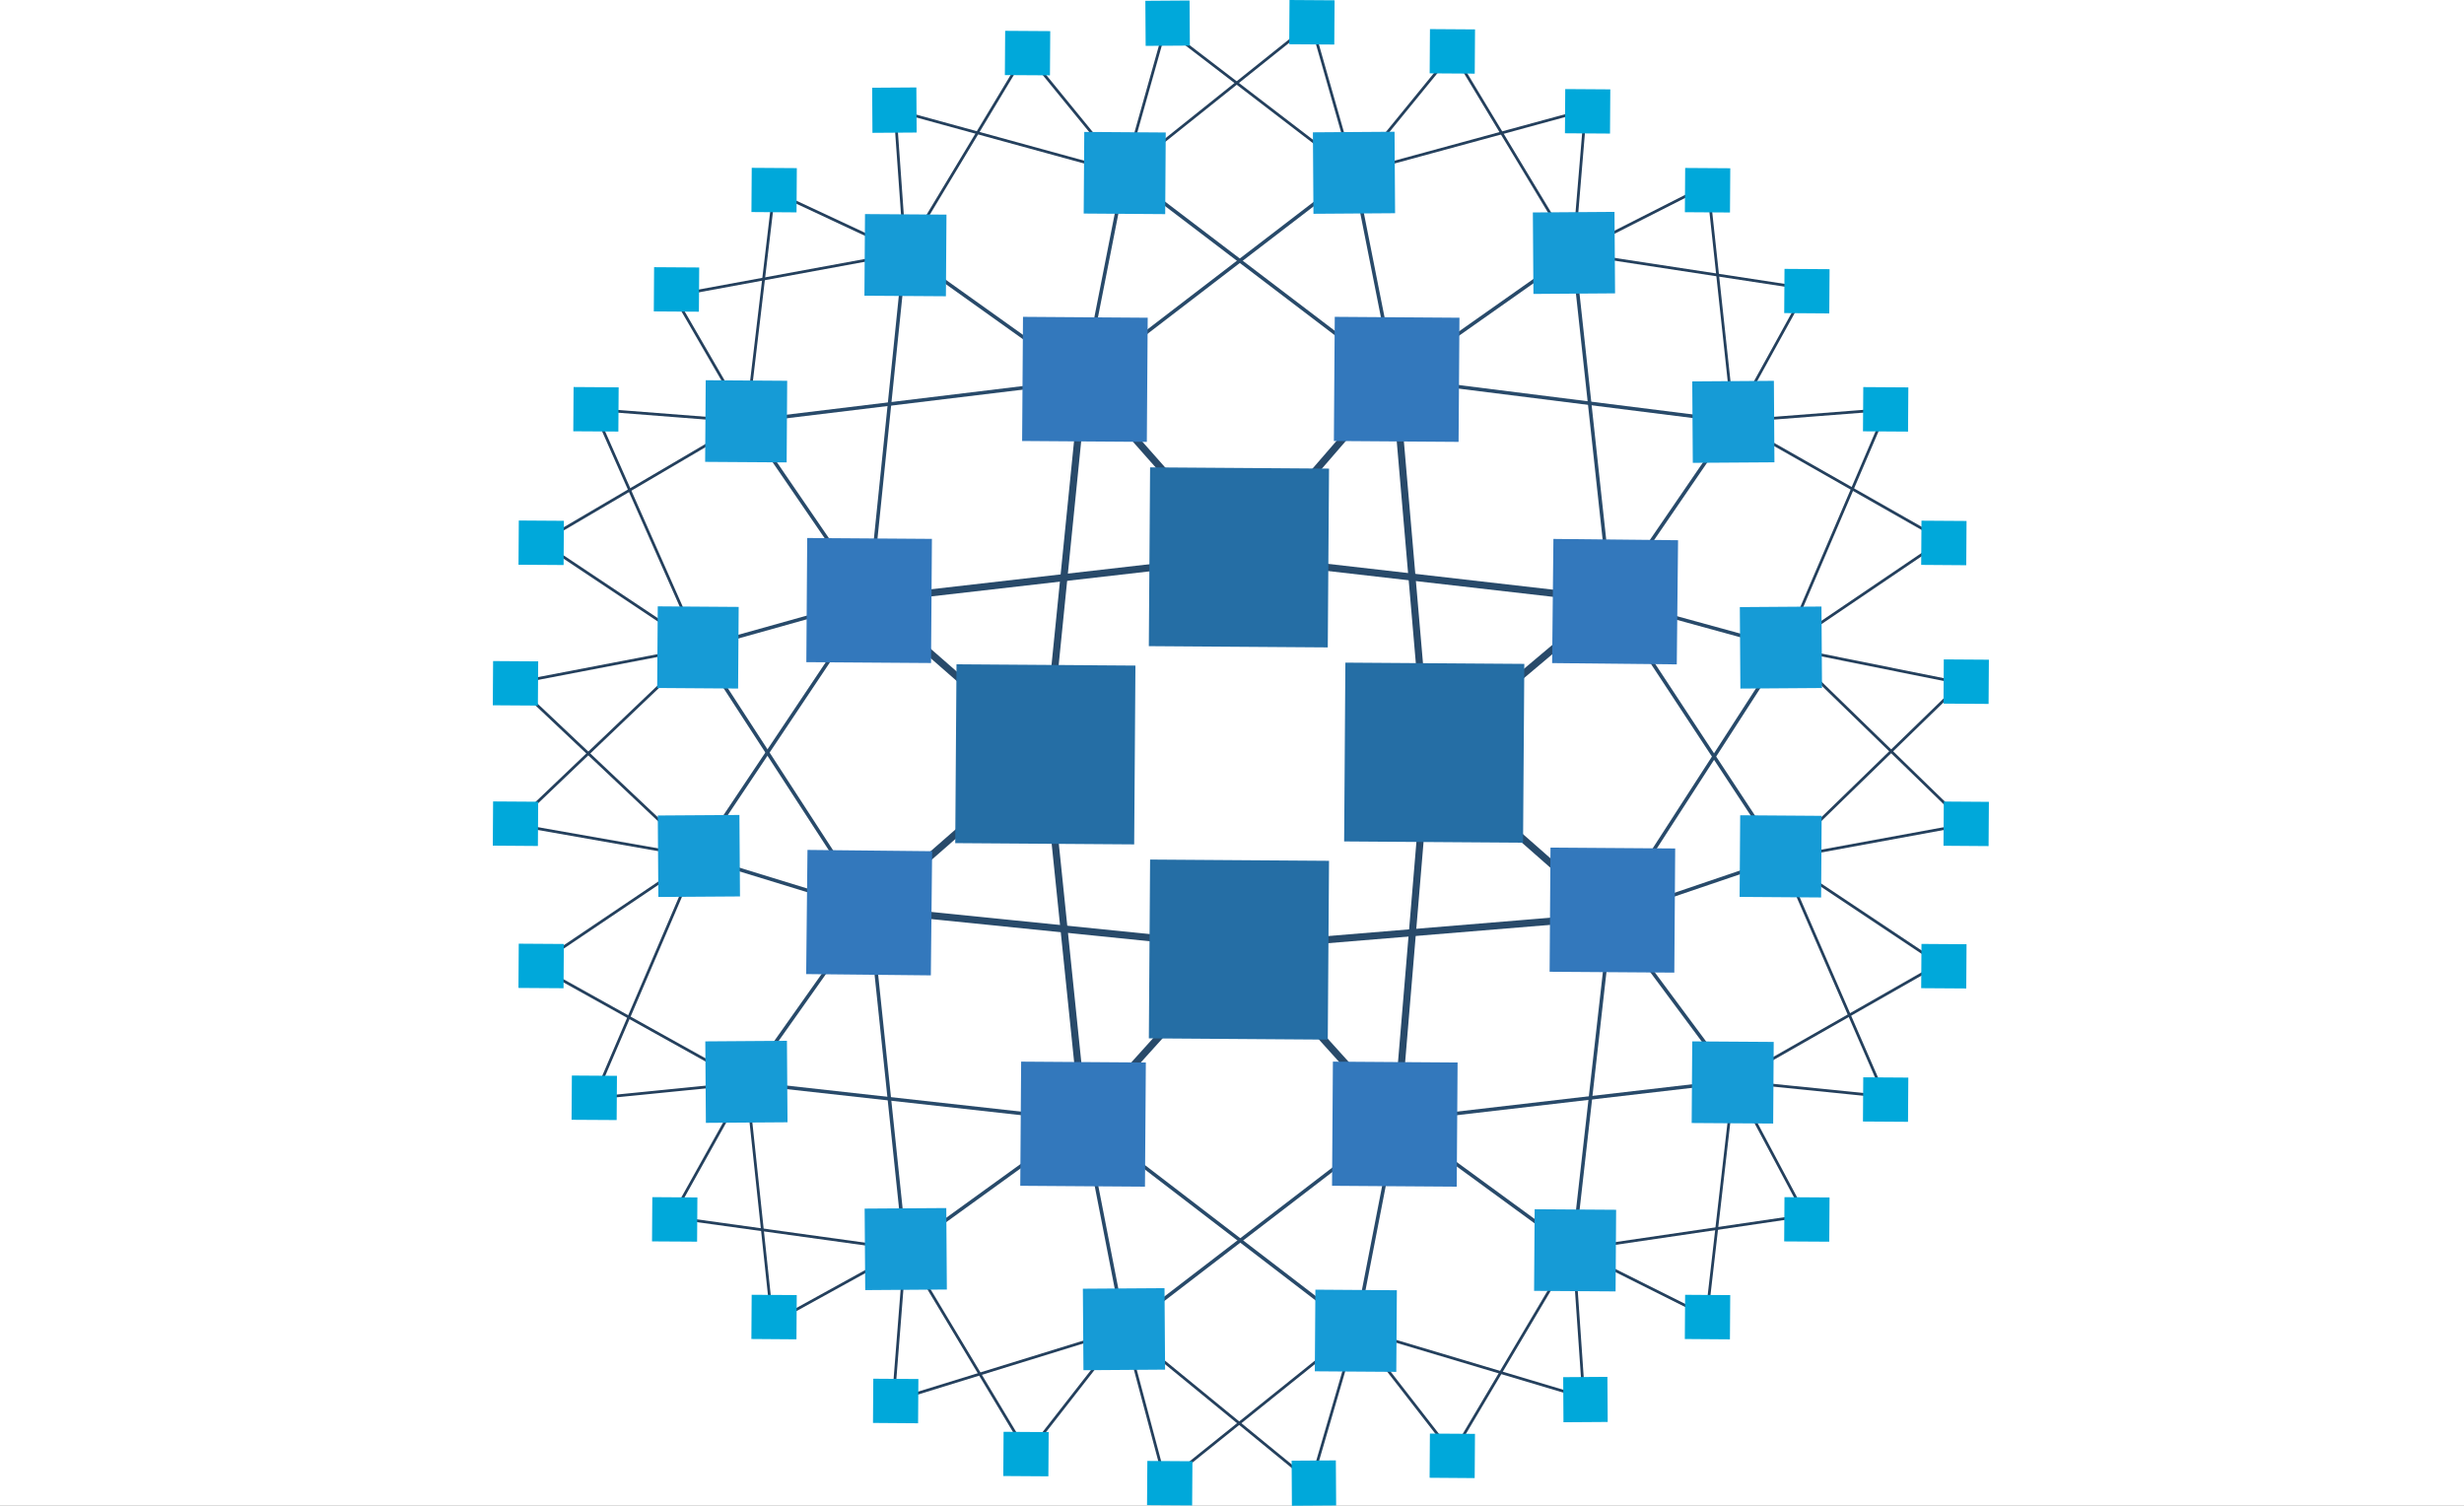 <svg xmlns="http://www.w3.org/2000/svg" xmlns:xlink="http://www.w3.org/1999/xlink" width="90" height="55" viewBox="0 0 90 55">
  <rect x="0" y="0" width="90" height="55" fill="#333333" stroke="none"/>
  <defs>
    <clipPath id="clip-ha-proxy">
      <rect width="90" height="55"/>
    </clipPath>
  </defs>
  <g id="ha-proxy" clip-path="url(#clip-ha-proxy)">
    <rect width="90" height="55" fill="#fff"/>
    <g id="A_4" data-name="A 4" transform="translate(-1754.451 -117.116)">
      <g id="Group_26" data-name="Group 26" transform="translate(1779.934 123.436)">
        <path id="Path_1752" data-name="Path 1752" d="M1825.919,154.345l-5.715-6.461" transform="translate(-1806.103 -140.297)" fill="none" stroke="#284a6a" stroke-linecap="round" stroke-linejoin="round" stroke-width="0.26"/>
        <path id="Path_1753" data-name="Path 1753" d="M1792.972,151.165l4.473,6.531" transform="translate(-1791.179 -142.095)" fill="none" stroke="#284a6a" stroke-linecap="round" stroke-linejoin="round" stroke-width="0.13"/>
        <g id="Group_24" data-name="Group 24" transform="translate(6.272 7.516)">
          <path id="Path_1754" data-name="Path 1754" d="M1822.08,147.728l-5.653,6.531m13.543,1.554-6.709,5.653m6.709,5.893-6.709-5.9m-6.833,7.021,5.715,6.336m-5.715-6.336-5.715,6.336m-1.368-13.357-6.461,5.653m6.462-5.655-6.461-5.653m0,0,13.544-1.553m13.544,1.553-13.544-1.553" transform="translate(-1802.883 -147.728)" fill="none" stroke="#284a6a" stroke-linecap="round" stroke-linejoin="round" stroke-width="0.26"/>
          <path id="Path_1755" data-name="Path 1755" d="M1845.353,147.728l1.182,13.73m-1.117,13.356,1.117-13.356" transform="translate(-1826.157 -147.728)" fill="none" stroke="#284a6a" stroke-linecap="round" stroke-linejoin="round" stroke-width="0.26"/>
          <path id="Path_1756" data-name="Path 1756" d="M1816.427,191.966l13.544-1.117m-13.542,1.117-13.544-1.375" transform="translate(-1802.884 -171.217)" fill="none" stroke="#284a6a" stroke-linecap="round" stroke-linejoin="round" stroke-width="0.26"/>
          <path id="Path_1757" data-name="Path 1757" d="M1817.162,161.535l1.375,13.356m-1.375-13.358,1.375-13.667" transform="translate(-1810.708 -147.804)" fill="none" stroke="#284a6a" stroke-linecap="round" stroke-linejoin="round" stroke-width="0.26"/>
        </g>
        <g id="Group_25" data-name="Group 25" transform="translate(0 0)">
          <path id="Path_1758" data-name="Path 1758" d="M1795.354,146.691l-6.213,1.74m14.048-9.753-6.531-4.66m6.523,4.66,1.491-7.579m9.876,7.516-9.876-7.516" transform="translate(-1789.08 -131.099)" fill="none" stroke="#284a6a" stroke-linecap="round" stroke-linejoin="round" stroke-width="0.13"/>
          <path id="Path_1759" data-name="Path 1759" d="M1831.57,138.615l-1.49-7.516m1.483,7.517,6.531-4.6m-6.524,4.6,12.364,1.553m0-.009-4.473,6.531m6.336,1.74-6.336-1.74m6.214,9.443-6.214-9.443m-19.258-8.013,9.877-7.579" transform="translate(-1806.102 -131.099)" fill="none" stroke="#284a6a" stroke-linecap="round" stroke-linejoin="round" stroke-width="0.13"/>
          <path id="Path_1760" data-name="Path 1760" d="M1859.769,137.558l1.375,12.673m6.214,9.443-6.214,2.112" transform="translate(-1827.785 -134.639)" fill="none" stroke="#284a6a" stroke-linecap="round" stroke-linejoin="round" stroke-width="0.13"/>
          <path id="Path_1761" data-name="Path 1761" d="M1859.657,169.445l-6.336,9.815m4.473,6.026-4.473-6.026m-1.375,12.176,1.375-12.176m-1.366,12.177-6.461-4.721" transform="translate(-1819.962 -152.113)" fill="none" stroke="#284a6a" stroke-linecap="round" stroke-linejoin="round" stroke-width="0.13"/>
          <path id="Path_1762" data-name="Path 1762" d="M1843.935,204.495l-12.3,1.429m-1.482,7.631,1.482-7.631m-9.94,7.631,9.94-7.631m-9.94,7.649-1.491-7.649" transform="translate(-1806.103 -171.321)" fill="none" stroke="#284a6a" stroke-linecap="round" stroke-linejoin="round" stroke-width="0.13"/>
          <path id="Path_1763" data-name="Path 1763" d="M1815.23,205.947l-9.949-7.631m-6.523,4.721,6.531-4.721m-12.317-1.368,12.317,1.368m-12.317-1.368,4.481-6.336" transform="translate(-1791.179 -163.713)" fill="none" stroke="#284a6a" stroke-linecap="round" stroke-linejoin="round" stroke-width="0.13"/>
          <path id="Path_1764" data-name="Path 1764" d="M1796.584,189.328l-1.3-12.425m-6.273-1.925,6.273,1.925m-6.273-1.926,6.273-9.381" transform="translate(-1789.006 -150.004)" fill="none" stroke="#284a6a" stroke-linecap="round" stroke-linejoin="round" stroke-width="0.13"/>
          <path id="Path_1765" data-name="Path 1765" d="M1789.139,151.973l6.213,9.567m0-11.305,1.3-12.673" transform="translate(-1789.079 -134.64)" fill="none" stroke="#284a6a" stroke-linecap="round" stroke-linejoin="round" stroke-width="0.13"/>
          <path id="Path_1766" data-name="Path 1766" d="M1792.972,149.357l12.3-1.491" transform="translate(-1791.179 -140.288)" fill="none" stroke="#284a6a" stroke-linecap="round" stroke-linejoin="round" stroke-width="0.13"/>
        </g>
      </g>
      <g id="Group_27" data-name="Group 27" transform="translate(1773.223 117.97)">
        <path id="Path_1767" data-name="Path 1767" d="M1795.189,129l4.783,2.236m-.371-5.218.371,5.218m-.371-5.218,8.386,2.3" transform="translate(-1785.683 -122.847)" fill="none" stroke="#24405d" stroke-linecap="round" stroke-linejoin="round" stroke-width="0.101"/>
        <path id="Path_1768" data-name="Path 1768" d="M1810.183,120.276l3.6,4.41m1.49-5.289-1.49,5.289m-3.6-4.41-4.41,7.33m9.5-8.209,6.9,5.289" transform="translate(-1791.483 -119.22)" fill="none" stroke="#24405d" stroke-linecap="round" stroke-linejoin="round" stroke-width="0.101"/>
        <path id="Path_1769" data-name="Path 1769" d="M1830.318,119l1.56,5.466m-1.56-5.466-6.834,5.465m12-4.411-3.6,4.411m3.6-4.41,4.42,7.329" transform="translate(-1801.189 -119.005)" fill="none" stroke="#24405d" stroke-linecap="round" stroke-linejoin="round" stroke-width="0.101"/>
        <path id="Path_1770" data-name="Path 1770" d="M1850.505,126.014l-.435,5.218m.433-5.219-8.448,2.3m12.913.435-4.9,2.485m8.511,1.3-8.511-1.3" transform="translate(-1811.367 -122.845)" fill="none" stroke="#24405d" stroke-linecap="round" stroke-linejoin="round" stroke-width="0.101"/>
        <path id="Path_1771" data-name="Path 1771" d="M1874.248,135.851l-2.671,4.845m-.932-8.635.932,8.635m5.591-.435-5.591.435m7.648,4.349-7.648-4.349" transform="translate(-1827.034 -126.16)" fill="none" stroke="#24405d" stroke-linecap="round" stroke-linejoin="round" stroke-width="0.101"/>
        <path id="Path_1772" data-name="Path 1772" d="M1880.405,150.2l-3.727,8.7m5.778-3.914-5.778,3.914m6.461,1.3-6.461-1.3m6.461,1.3-6.585,6.4" transform="translate(-1830.272 -136.102)" fill="none" stroke="#24405d" stroke-linecap="round" stroke-linejoin="round" stroke-width="0.101"/>
        <path id="Path_1773" data-name="Path 1773" d="M1881.217,175.906l-6.772,1.243m6.772-1.243-6.647-6.461M1880.223,181l-5.777-3.852m5.778,3.852-7.517,4.286" transform="translate(-1828.164 -146.647)" fill="none" stroke="#24405d" stroke-linecap="round" stroke-linejoin="round" stroke-width="0.101"/>
        <path id="Path_1774" data-name="Path 1774" d="M1877.052,195.185l-5.529-.559m5.529.559-3.781-8.7m.87,13.037-2.609-4.9m-.985,8.573.985-8.573" transform="translate(-1826.98 -155.987)" fill="none" stroke="#24405d" stroke-linecap="round" stroke-linejoin="round" stroke-width="0.101"/>
        <path id="Path_1775" data-name="Path 1775" d="M1854.43,216.592l4.845,2.424m-4.473,2.991-.373-5.414m8.448-1.243-8.448,1.243m-4.419,7.455,4.419-7.455" transform="translate(-1815.726 -171.803)" fill="none" stroke="#24405d" stroke-linecap="round" stroke-linejoin="round" stroke-width="0.101"/>
        <path id="Path_1776" data-name="Path 1776" d="M1837.3,229.076l-3.523-4.535m8.325,2.485-8.325-2.485m-1.632,5.591,1.632-5.591m-6.957,5.591,6.957-5.591" transform="translate(-1803.019 -176.84)" fill="none" stroke="#24405d" stroke-linecap="round" stroke-linejoin="round" stroke-width="0.101"/>
        <path id="Path_1777" data-name="Path 1777" d="M1815.277,226.6l-1.491-5.591m6.826,5.591-6.826-5.591m-3.54,4.535,3.54-4.535m-3.541,4.543-4.473-7.455" transform="translate(-1791.483 -173.31)" fill="none" stroke="#24405d" stroke-linecap="round" stroke-linejoin="round" stroke-width="0.101"/>
        <path id="Path_1778" data-name="Path 1778" d="M1798.324,216.238l8.448-2.609m-8.449,2.617.435-5.529m-4.845,2.671,4.845-2.671m-4.854,2.672-.932-8.759" transform="translate(-1784.468 -165.929)" fill="none" stroke="#24405d" stroke-linecap="round" stroke-linejoin="round" stroke-width="0.101"/>
        <path id="Path_1779" data-name="Path 1779" d="M1779.939,198.09l8.51,1.179m-8.518-1.189,2.733-4.9m-5.591.559,5.591-.559m-7.695-4.286,7.695,4.286m-7.695-4.286,5.9-3.976m-6.709-1.181,6.709,1.181" transform="translate(-1774.159 -154.48)" fill="none" stroke="#24405d" stroke-linecap="round" stroke-linejoin="round" stroke-width="0.101"/>
        <path id="Path_1780" data-name="Path 1780" d="M1777.087,185.908l3.781-8.821m-6.71-1.181,6.772-6.461" transform="translate(-1774.158 -146.647)" fill="none" stroke="#24405d" stroke-linecap="round" stroke-linejoin="round" stroke-width="0.101"/>
        <path id="Path_1781" data-name="Path 1781" d="M1774.16,166.079l6.709,6.337m-5.715-11.493,5.778,3.852" transform="translate(-1774.159 -141.977)" fill="none" stroke="#24405d" stroke-linecap="round" stroke-linejoin="round" stroke-width="0.101"/>
        <path id="Path_1782" data-name="Path 1782" d="M1774.158,160.2l6.772-1.3m-3.852-8.7,3.852,8.7" transform="translate(-1774.158 -136.102)" fill="none" stroke="#24405d" stroke-linecap="round" stroke-linejoin="round" stroke-width="0.101"/>
        <path id="Path_1783" data-name="Path 1783" d="M1778.277,140.561l5.591.435m-7.508,4.41,7.508-4.41m-2.664-4.6,2.664,4.6m.994-8.388-.994,8.388" transform="translate(-1775.365 -126.46)" fill="none" stroke="#24405d" stroke-linecap="round" stroke-linejoin="round" stroke-width="0.101"/>
        <path id="Path_1784" data-name="Path 1784" d="M1795.527,137.559l-8.449,1.554" transform="translate(-1781.238 -129.173)" fill="none" stroke="#24405d" stroke-linecap="round" stroke-linejoin="round" stroke-width="0.101"/>
      </g>
      <g id="Group_56" data-name="Group 56" transform="translate(1772.451 117.116)">
        <path id="Path_1785" data-name="Path 1785" d="M1816.357,168.654l.046-6.531-6.536-.046-.046,6.531Zm7.071-7.195.046-6.531-6.536-.046-.046,6.531Zm0,14.326.046-6.531-6.536-.046-.045,6.531Zm7.133-7.193.046-6.531-6.536-.046-.045,6.531Z" transform="translate(-1792.93 -137.812)" fill="#256ea5"/>
        <path id="Path_1786" data-name="Path 1786" d="M1821.6,147.287l.032-4.535-4.555-.032-.032,4.535Zm-11.387,0,.032-4.535-4.555-.032-.032,4.535Zm-7.882,8.078.032-4.535-4.555-.032-.032,4.535Zm-.007,11.408.047-4.535-4.553-.047-.048,4.535Zm27.156-.1.032-4.535-4.555-.032-.032,4.535Zm.09-11.259.047-4.535-4.553-.047-.047,4.535Z" transform="translate(-1786.324 -131.147)" fill="#3378bc"/>
        <path id="Path_1787" data-name="Path 1787" d="M1790.464,139.839l.02-2.982-2.976-.02-.021,2.982Zm5.817-6.069.021-2.982-2.976-.02-.021,2.982Zm8.01-3,.02-2.982-2.976-.021-.021,2.982Zm-15.6,17.329.021-2.982-2.956-.021-.021,2.982Zm34.871-8.244,2.982-.02-.02-2.976-2.982.021Zm-5.821-6.17,2.982-.021-.021-2.976-2.982.021Zm-8.035-2.927,2.982-.021-.02-2.976-2.982.021ZM1825.3,148.1l2.982-.021-.02-2.976-2.982.021Z" transform="translate(-1779.731 -122.949)" fill="#169bd6"/>
        <path id="Path_1788" data-name="Path 1788" d="M1819.633,207.476l.032-4.535-4.555-.032-.032,4.535Zm11.387,0,.032-4.535-4.555-.032-.031,4.535Z" transform="translate(-1795.812 -164.132)" fill="#3378bc"/>
        <path id="Path_1789" data-name="Path 1789" d="M1826.525,194.244l.02-2.982-2.976-.02-.021,2.982Zm-5.756,6.131.02-2.982-2.976-.02-.021,2.982Zm-8.01,2.939.021-2.982-2.976-.021-.021,2.982Zm15.517-17.328.02-2.982-2.976-.021-.021,2.982Zm-40.735,8.232,2.982-.021-.021-2.976-2.982.021Zm5.82,6.109,2.982-.021-.021-2.976-2.982.02Zm7.971,2.926,2.982-.021-.021-2.976-2.982.02Zm-15.527-17.285,2.982-.02-.021-2.976-2.982.02Z" transform="translate(-1779.758 -153.205)" fill="#169bd6"/>
        <g id="Group_55" data-name="Group 55">
          <g id="Group_28" data-name="Group 28" transform="translate(50.047 14.139)">
            <path id="C" d="M1883.178,150.012l.011-1.615,1.646.011-.011,1.615Z" transform="translate(-1883.178 -148.397)" fill="#00a8da"/>
          </g>
          <g id="Group_29" data-name="Group 29" transform="translate(52.173 19.018)">
            <path id="C-2" data-name="C" d="M1887.882,160.808l.011-1.615,1.646.011-.011,1.616Z" transform="translate(-1887.882 -159.193)" fill="#00a8da"/>
          </g>
          <g id="Group_30" data-name="Group 30" transform="translate(47.17 9.821)">
            <path id="C-3" data-name="C" d="M1876.812,140.46l.011-1.615,1.646.011-.011,1.616Z" transform="translate(-1876.812 -138.845)" fill="#00a8da"/>
          </g>
          <g id="Group_31" data-name="Group 31" transform="translate(9.447 6.13)">
            <path id="C-4" data-name="C" d="M1793.352,132.294l.011-1.615,1.647.011-.011,1.616Z" transform="translate(-1793.352 -130.679)" fill="#00a8da"/>
          </g>
          <g id="Group_32" data-name="Group 32" transform="translate(0 24.146)">
            <path id="C-5" data-name="C" d="M1772.451,172.153l.011-1.615,1.647.011-.011,1.615Z" transform="translate(-1772.451 -170.538)" fill="#00a8da"/>
          </g>
          <g id="Group_33" data-name="Group 33" transform="translate(43.542 6.131)">
            <path id="C-6" data-name="C" d="M1868.785,132.3l.011-1.616,1.647.011-.011,1.616Z" transform="translate(-1868.785 -130.68)" fill="#00a8da"/>
          </g>
          <g id="Group_34" data-name="Group 34" transform="translate(0.939 19.016)">
            <path id="C-7" data-name="C" d="M1774.529,160.8l.011-1.615,1.647.011-.011,1.615Z" transform="translate(-1774.529 -159.189)" fill="#00a8da"/>
          </g>
          <g id="Group_35" data-name="Group 35" transform="translate(18.704 1.126)">
            <path id="C-8" data-name="C" d="M1813.833,121.223l.011-1.616,1.646.011-.011,1.615Z" transform="translate(-1813.833 -119.607)" fill="#00a8da"/>
          </g>
          <g id="Group_36" data-name="Group 36" transform="translate(2.94 14.137)">
            <path id="C-9" data-name="C" d="M1778.955,150.009l.011-1.616,1.646.011-.011,1.615Z" transform="translate(-1778.955 -148.393)" fill="#00a8da"/>
          </g>
          <g id="Group_37" data-name="Group 37" transform="translate(5.881 9.759)">
            <path id="C-10" data-name="C" d="M1785.462,140.323l.011-1.615,1.647.011-.011,1.615Z" transform="translate(-1785.462 -138.708)" fill="#00a8da"/>
          </g>
          <path id="Path_1790" data-name="Path 1790" d="M1803.117,121.99l1.615-.011-.011-1.647-1.615.011Zm9.979-3.176,1.615-.011-.011-1.647-1.615.011Z" transform="translate(-1789.25 -117.138)" fill="#00a8da"/>
          <g id="Group_38" data-name="Group 38" transform="translate(39.161 3.253)">
            <path id="C-11" data-name="C" d="M1859.094,125.928l.011-1.615,1.646.011-.011,1.615Z" transform="translate(-1859.094 -124.313)" fill="#00a8da"/>
          </g>
          <g id="Group_39" data-name="Group 39" transform="translate(52.988 24.085)">
            <path id="C-12" data-name="C" d="M1889.684,172.018l.011-1.615,1.647.011-.011,1.615Z" transform="translate(-1889.684 -170.403)" fill="#00a8da"/>
          </g>
          <path id="Path_1791" data-name="Path 1791" d="M1836.811,118.732l.011-1.616,1.646.011-.011,1.616Z" transform="translate(-1807.721 -117.116)" fill="#00a8da"/>
          <g id="Group_40" data-name="Group 40" transform="translate(34.22 1.063)">
            <path id="C-13" data-name="C" d="M1848.161,121.084l.011-1.616,1.646.011-.011,1.616Z" transform="translate(-1848.161 -119.468)" fill="#00a8da"/>
          </g>
          <g id="Group_41" data-name="Group 41" transform="translate(43.54 47.294)">
            <path id="C-14" data-name="C" d="M1868.781,223.367l.011-1.615,1.647.011-.011,1.616Z" transform="translate(-1868.781 -221.752)" fill="#00a8da"/>
          </g>
          <g id="Group_42" data-name="Group 42" transform="translate(52.988 29.277)">
            <path id="C-15" data-name="C" d="M1889.684,183.506l.011-1.615,1.647.011-.011,1.616Z" transform="translate(-1889.684 -181.891)" fill="#00a8da"/>
          </g>
          <g id="Group_43" data-name="Group 43" transform="translate(9.445 47.293)">
            <path id="C-16" data-name="C" d="M1793.348,223.365l.011-1.615,1.646.011-.011,1.616Z" transform="translate(-1793.348 -221.75)" fill="#00a8da"/>
          </g>
          <g id="Group_44" data-name="Group 44" transform="translate(52.173 34.478)">
            <path id="C-17" data-name="C" d="M1887.882,195.013l.011-1.616,1.646.011-.011,1.616Z" transform="translate(-1887.882 -193.397)" fill="#00a8da"/>
          </g>
          <g id="Group_45" data-name="Group 45" transform="translate(34.218 52.362)">
            <path id="C-18" data-name="C" d="M1848.158,234.579l.011-1.615,1.646.011-.011,1.616Z" transform="translate(-1848.158 -232.964)" fill="#00a8da"/>
          </g>
          <g id="Group_46" data-name="Group 46" transform="translate(50.046 39.349)">
            <path id="C-19" data-name="C" d="M1883.176,205.789l.011-1.615,1.646.011-.011,1.615Z" transform="translate(-1883.176 -204.174)" fill="#00a8da"/>
          </g>
          <g id="Group_47" data-name="Group 47" transform="translate(47.169 43.728)">
            <path id="C-20" data-name="C" d="M1876.81,215.479l.011-1.616,1.646.011-.011,1.615Z" transform="translate(-1876.81 -213.863)" fill="#00a8da"/>
          </g>
          <path id="Path_1792" data-name="Path 1792" d="M1846.933,230.041l1.616-.011-.011-1.647-1.615.011Zm-9.919,3.051,1.616-.011-.011-1.647-1.615.011Z" transform="translate(-1807.826 -178.092)" fill="#00a8da"/>
          <g id="Group_48" data-name="Group 48" transform="translate(13.887 50.359)">
            <path id="C-21" data-name="C" d="M1803.176,230.149l.011-1.615,1.647.011-.011,1.616Z" transform="translate(-1803.176 -228.534)" fill="#00a8da"/>
          </g>
          <g id="Group_49" data-name="Group 49" transform="translate(2.877 39.285)">
            <path id="C-22" data-name="C" d="M1778.817,205.649l.011-1.616,1.647.011-.011,1.615Z" transform="translate(-1778.817 -204.033)" fill="#00a8da"/>
          </g>
          <g id="Group_50" data-name="Group 50" transform="translate(0.937 34.469)">
            <path id="C-23" data-name="C" d="M1774.525,194.994l.011-1.616,1.647.011-.011,1.616Z" transform="translate(-1774.525 -193.378)" fill="#00a8da"/>
          </g>
          <g id="Group_51" data-name="Group 51" transform="translate(5.816 43.727)">
            <path id="C-24" data-name="C" d="M1785.319,215.475l.011-1.616,1.646.011-.011,1.615Z" transform="translate(-1785.319 -213.859)" fill="#00a8da"/>
          </g>
          <g id="Group_52" data-name="Group 52" transform="translate(0 29.277)">
            <path id="C-25" data-name="C" d="M1772.451,183.5l.011-1.615,1.647.011-.011,1.616Z" transform="translate(-1772.451 -181.889)" fill="#00a8da"/>
          </g>
          <g id="Group_53" data-name="Group 53" transform="translate(23.897 53.362)">
            <path id="C-26" data-name="C" d="M1825.321,236.792l.011-1.615,1.647.011-.011,1.615Z" transform="translate(-1825.321 -235.177)" fill="#00a8da"/>
          </g>
          <g id="Group_54" data-name="Group 54" transform="translate(18.642 52.298)">
            <path id="C-27" data-name="C" d="M1813.7,234.438l.011-1.615,1.647.011-.011,1.615Z" transform="translate(-1813.696 -232.823)" fill="#00a8da"/>
          </g>
        </g>
      </g>
    </g>
  </g>
</svg>
